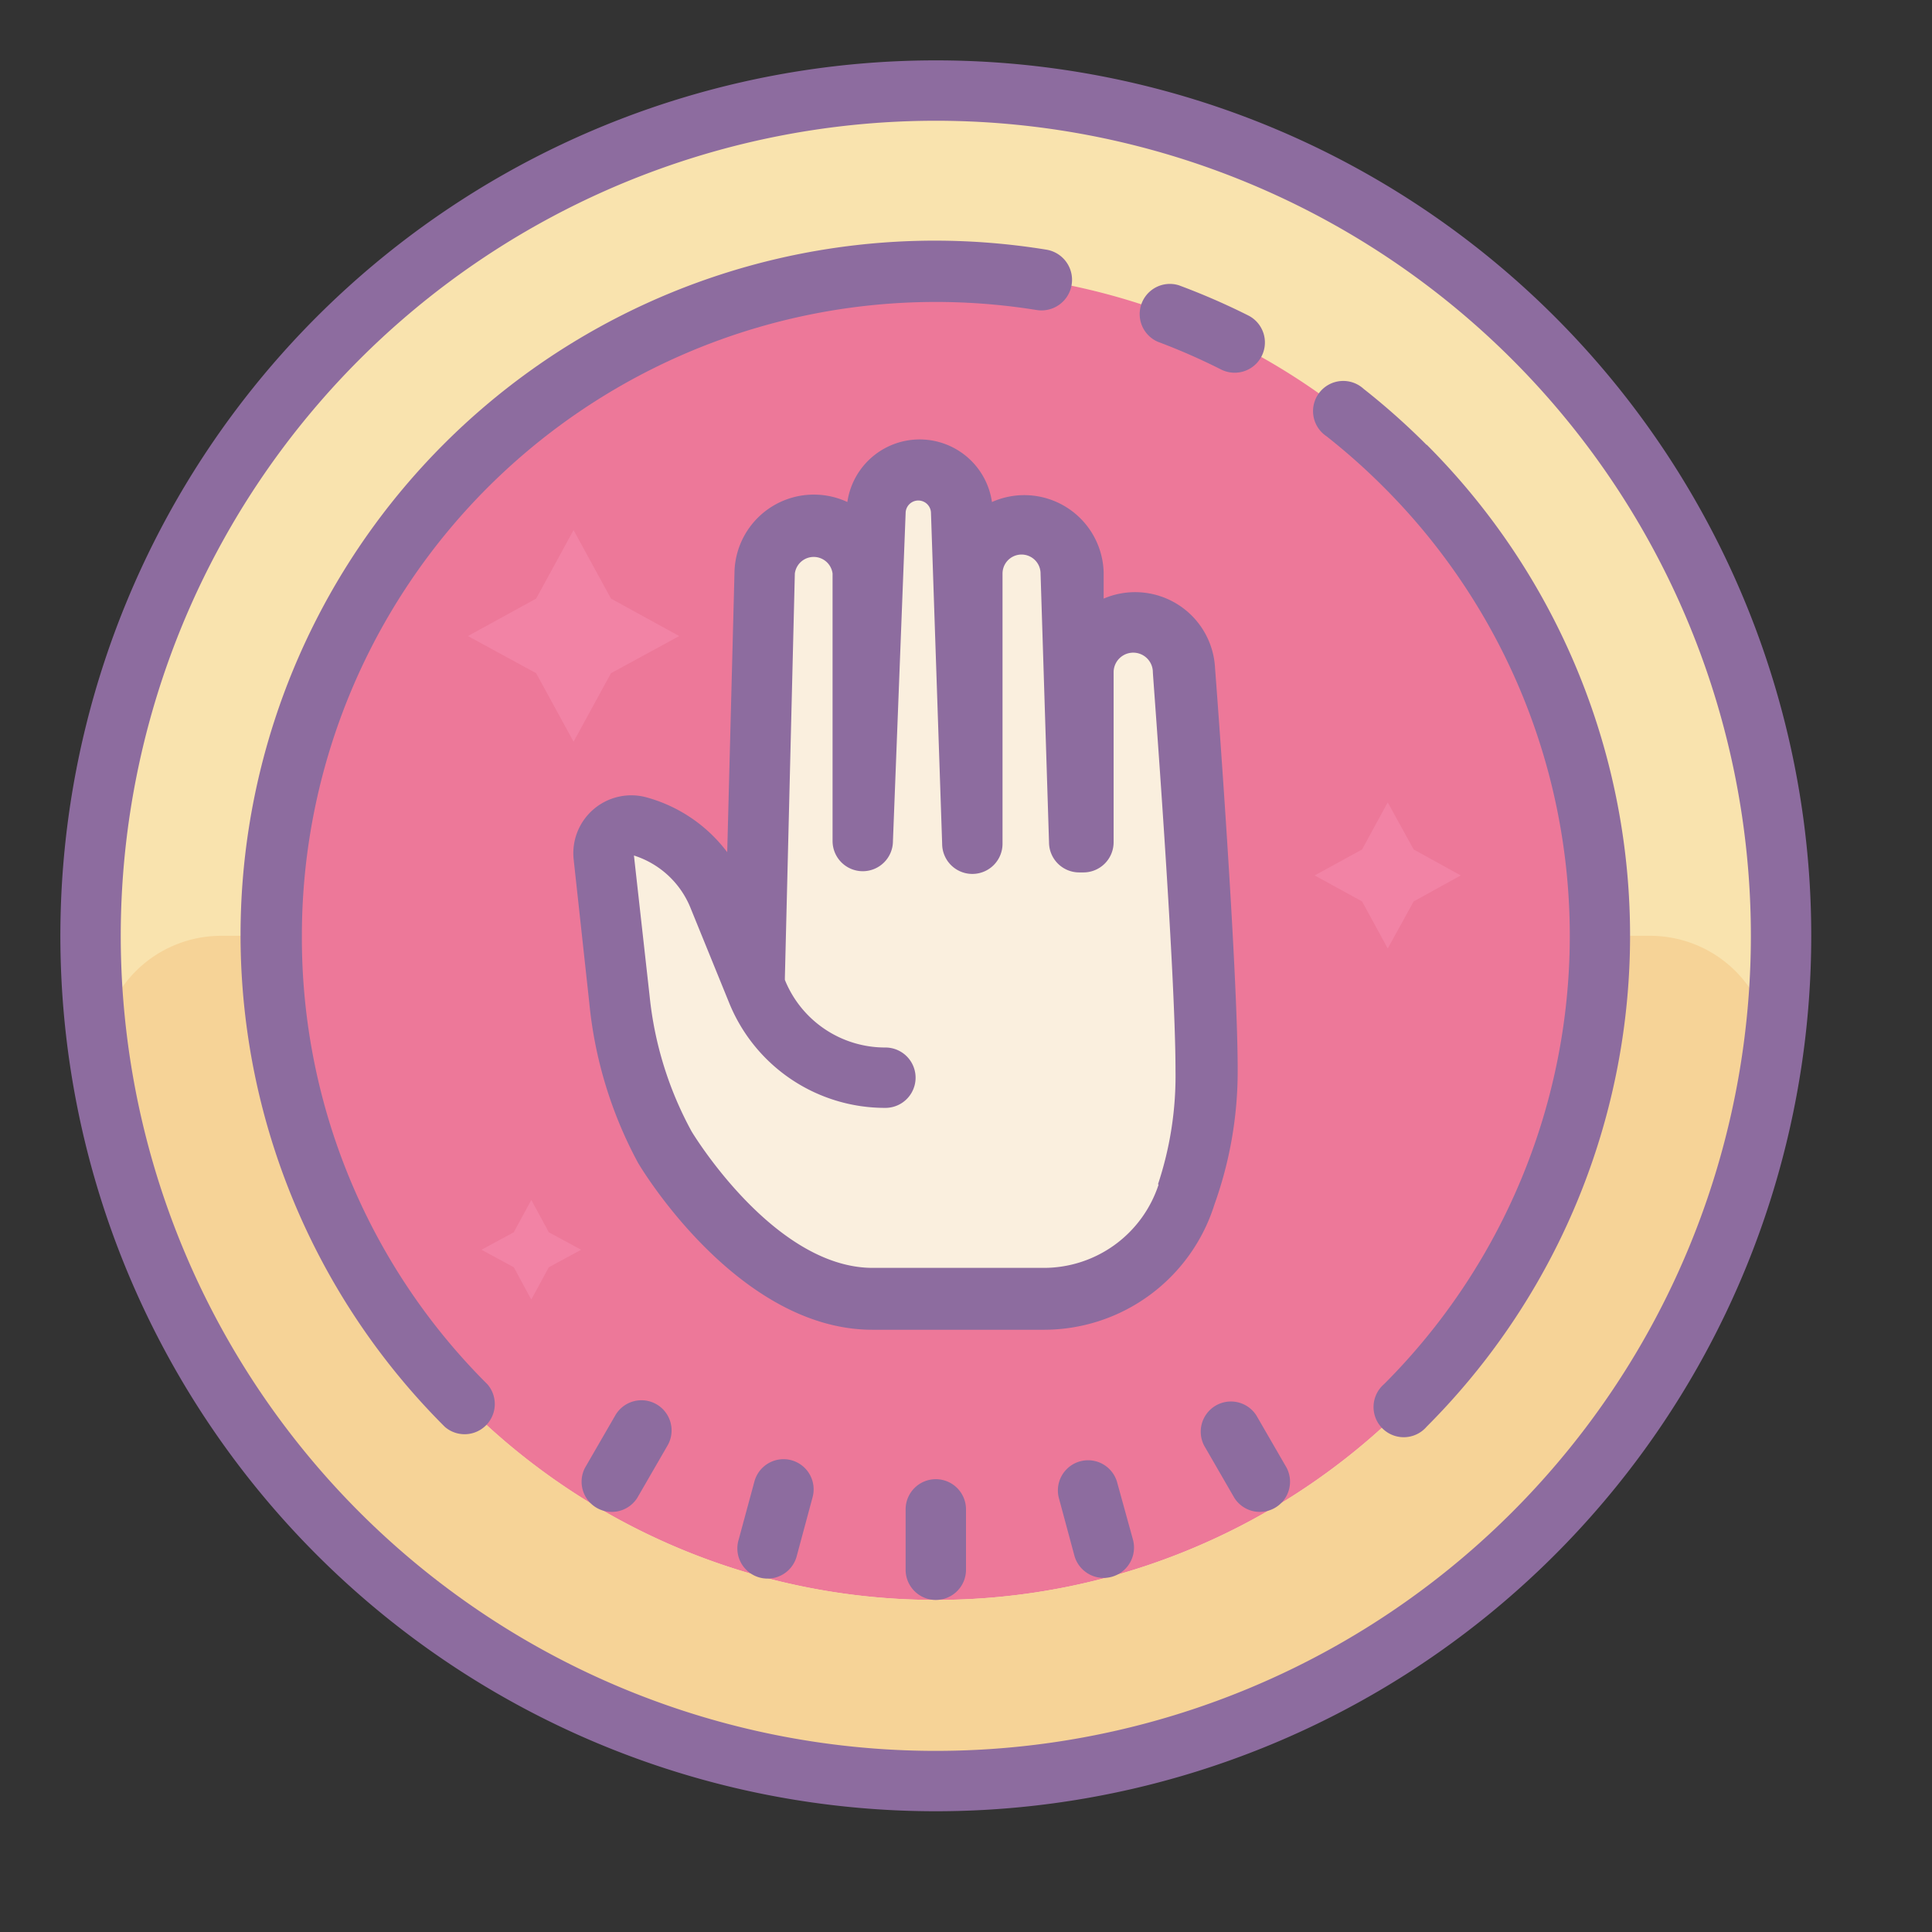 <svg xmlns="http://www.w3.org/2000/svg" id="Layer_1" width="128" height="128" data-name="Layer 1" viewBox="0 0 64 64"><rect x="0" y="0" width="64" height="64" fill="#333333" stroke="none"/><title>Icons8 RSL Colored Part 8</title><circle cx="31" cy="31" r="28" fill="#ed7899"/><path fill="#f9e3ae" d="M31,3A28,28,0,1,0,59,31,28,28,0,0,0,31,3Zm0,50A22,22,0,1,1,46.17,15.07l.68.67q.39.4.75.82A22,22,0,0,1,31,53Z"/><path fill="#f6d397" d="M31,53A22,22,0,0,1,9,31H7.34a4,4,0,0,0-3.95,4.71,28,28,0,0,0,55.21,0A4,4,0,0,0,54.66,31H53A22,22,0,0,1,31,53Z"/><path fill="#faefde" d="M29.34,35.7a4.59,4.59,0,0,1-4.26-2.86l-1.27-3.12a4.06,4.06,0,0,0-2.65-2.37h0a.92.92,0,0,0-1.17,1l.52,4.77A12.89,12.89,0,0,0,22,38s3,5,6.91,5h5.64a5,5,0,0,0,4.77-3.52A12.1,12.1,0,0,0,40,35.45c0-3.45-.75-13.27-.75-13.27a1.65,1.65,0,0,0-1.65-1.56h0a1.65,1.65,0,0,0-1.65,1.65v5.62H35.8L35.52,19a1.63,1.63,0,0,0-1.63-1.58h0A1.63,1.63,0,0,0,32.26,19v8.86h0l-.37-10.95a1.42,1.42,0,0,0-1.42-1.38h0A1.42,1.42,0,0,0,29,16.94l-.37,10.95h0V19A1.63,1.63,0,0,0,27,17.4h0A1.63,1.63,0,0,0,25.33,19L25,32.48"/><path fill="#8d6c9f" d="M31,2A29,29,0,1,0,60,31,29,29,0,0,0,31,2Zm0,56A27,27,0,1,1,58,31,27,27,0,0,1,31,58Z"/><path fill="#8d6c9f" d="M31,49a1,1,0,0,0-1,1v2a1,1,0,0,0,2,0V50A1,1,0,0,0,31,49Z"/><path fill="#8d6c9f" d="M37,49.08a1,1,0,0,0-1.93.52l.52,1.93A1,1,0,0,0,37.53,51Z"/><path fill="#8d6c9f" d="M21.75,46.52a1,1,0,0,0-1.37.37l-1,1.73a1,1,0,0,0,1.73,1l1-1.73A1,1,0,0,0,21.75,46.52Z"/><path fill="#8d6c9f" d="M41.62,46.89a1,1,0,0,0-1.73,1l1,1.73a1,1,0,0,0,1.73-1Z"/><path fill="#8d6c9f" d="M26.21,48.37a1,1,0,0,0-1.22.71L24.47,51a1,1,0,1,0,1.93.52l.52-1.93A1,1,0,0,0,26.21,48.37Z"/><path fill="#8d6c9f" d="M38.35,11.32a21.07,21.07,0,0,1,2.1.92,1,1,0,0,0,.9-1.79,22.88,22.88,0,0,0-2.3-1,1,1,0,0,0-.7,1.87Z"/><path fill="#8d6c9f" d="M10,31A21,21,0,0,1,34.34,10.27a1,1,0,1,0,.32-2,23,23,0,0,0-19.92,39,1,1,0,0,0,1.41-1.41A20.86,20.86,0,0,1,10,31Z"/><path fill="#8d6c9f" d="M47.26,14.74a23.39,23.39,0,0,0-2.09-1.86,1,1,0,1,0-1.23,1.57,21.25,21.25,0,0,1,1.91,1.7,21,21,0,0,1,0,29.7,1,1,0,1,0,1.41,1.41,23,23,0,0,0,0-32.53Z"/><path fill="#8d6c9f" d="M41,35.45c0-3.45-.72-12.94-.75-13.32a2.65,2.65,0,0,0-3.69-2.3l0-.87a2.63,2.63,0,0,0-3.7-2.33,2.42,2.42,0,0,0-4.79,0A2.63,2.63,0,0,0,24.33,19l-.24,9.23a5,5,0,0,0-2.65-1.81A1.92,1.92,0,0,0,19,28.44l.52,4.77a14,14,0,0,0,1.61,5.3c.13.23,3.34,5.54,7.77,5.54h5.64a5.92,5.92,0,0,0,5.69-4.15A13.09,13.09,0,0,0,41,35.45Zm-2.62,3.79A4,4,0,0,1,34.55,42H28.91c-3.29,0-6-4.52-6-4.52A11.85,11.85,0,0,1,21.52,33L21,28.34a3,3,0,0,1,1.88,1.75l1.27,3.12a5.57,5.57,0,0,0,5.18,3.49,1,1,0,1,0,0-2A3.58,3.58,0,0,1,26,32.46l0-.07L26.33,19a.63.63,0,0,1,1.25,0v8.86a1,1,0,0,0,1,1,1,1,0,0,0,1-1L30,17a.42.42,0,0,1,.84,0l.37,10.95a1,1,0,0,0,1,1,1,1,0,0,0,1-1V19a.63.63,0,0,1,1.26,0l.28,8.9a1,1,0,0,0,1,1h.14a1,1,0,0,0,1-1V22.27a.65.65,0,0,1,1.3,0c0,.1.75,9.82.75,13.19A11.37,11.37,0,0,1,38.36,39.23Z"/><polygon fill="#f283a5" points="19 17.56 20.24 19.83 22.5 21.07 20.24 22.3 19 24.57 17.76 22.3 15.5 21.07 17.76 19.83 19 17.56"/><polygon fill="#f283a5" points="45.97 26.58 46.83 28.14 48.39 29 46.83 29.86 45.97 31.42 45.12 29.86 43.55 29 45.12 28.14 45.97 26.58"/><polygon fill="#f283a5" points="17.6 39.75 18.18 40.82 19.25 41.4 18.18 41.98 17.6 43.05 17.02 41.98 15.95 41.4 17.02 40.82 17.6 39.75"/></svg>